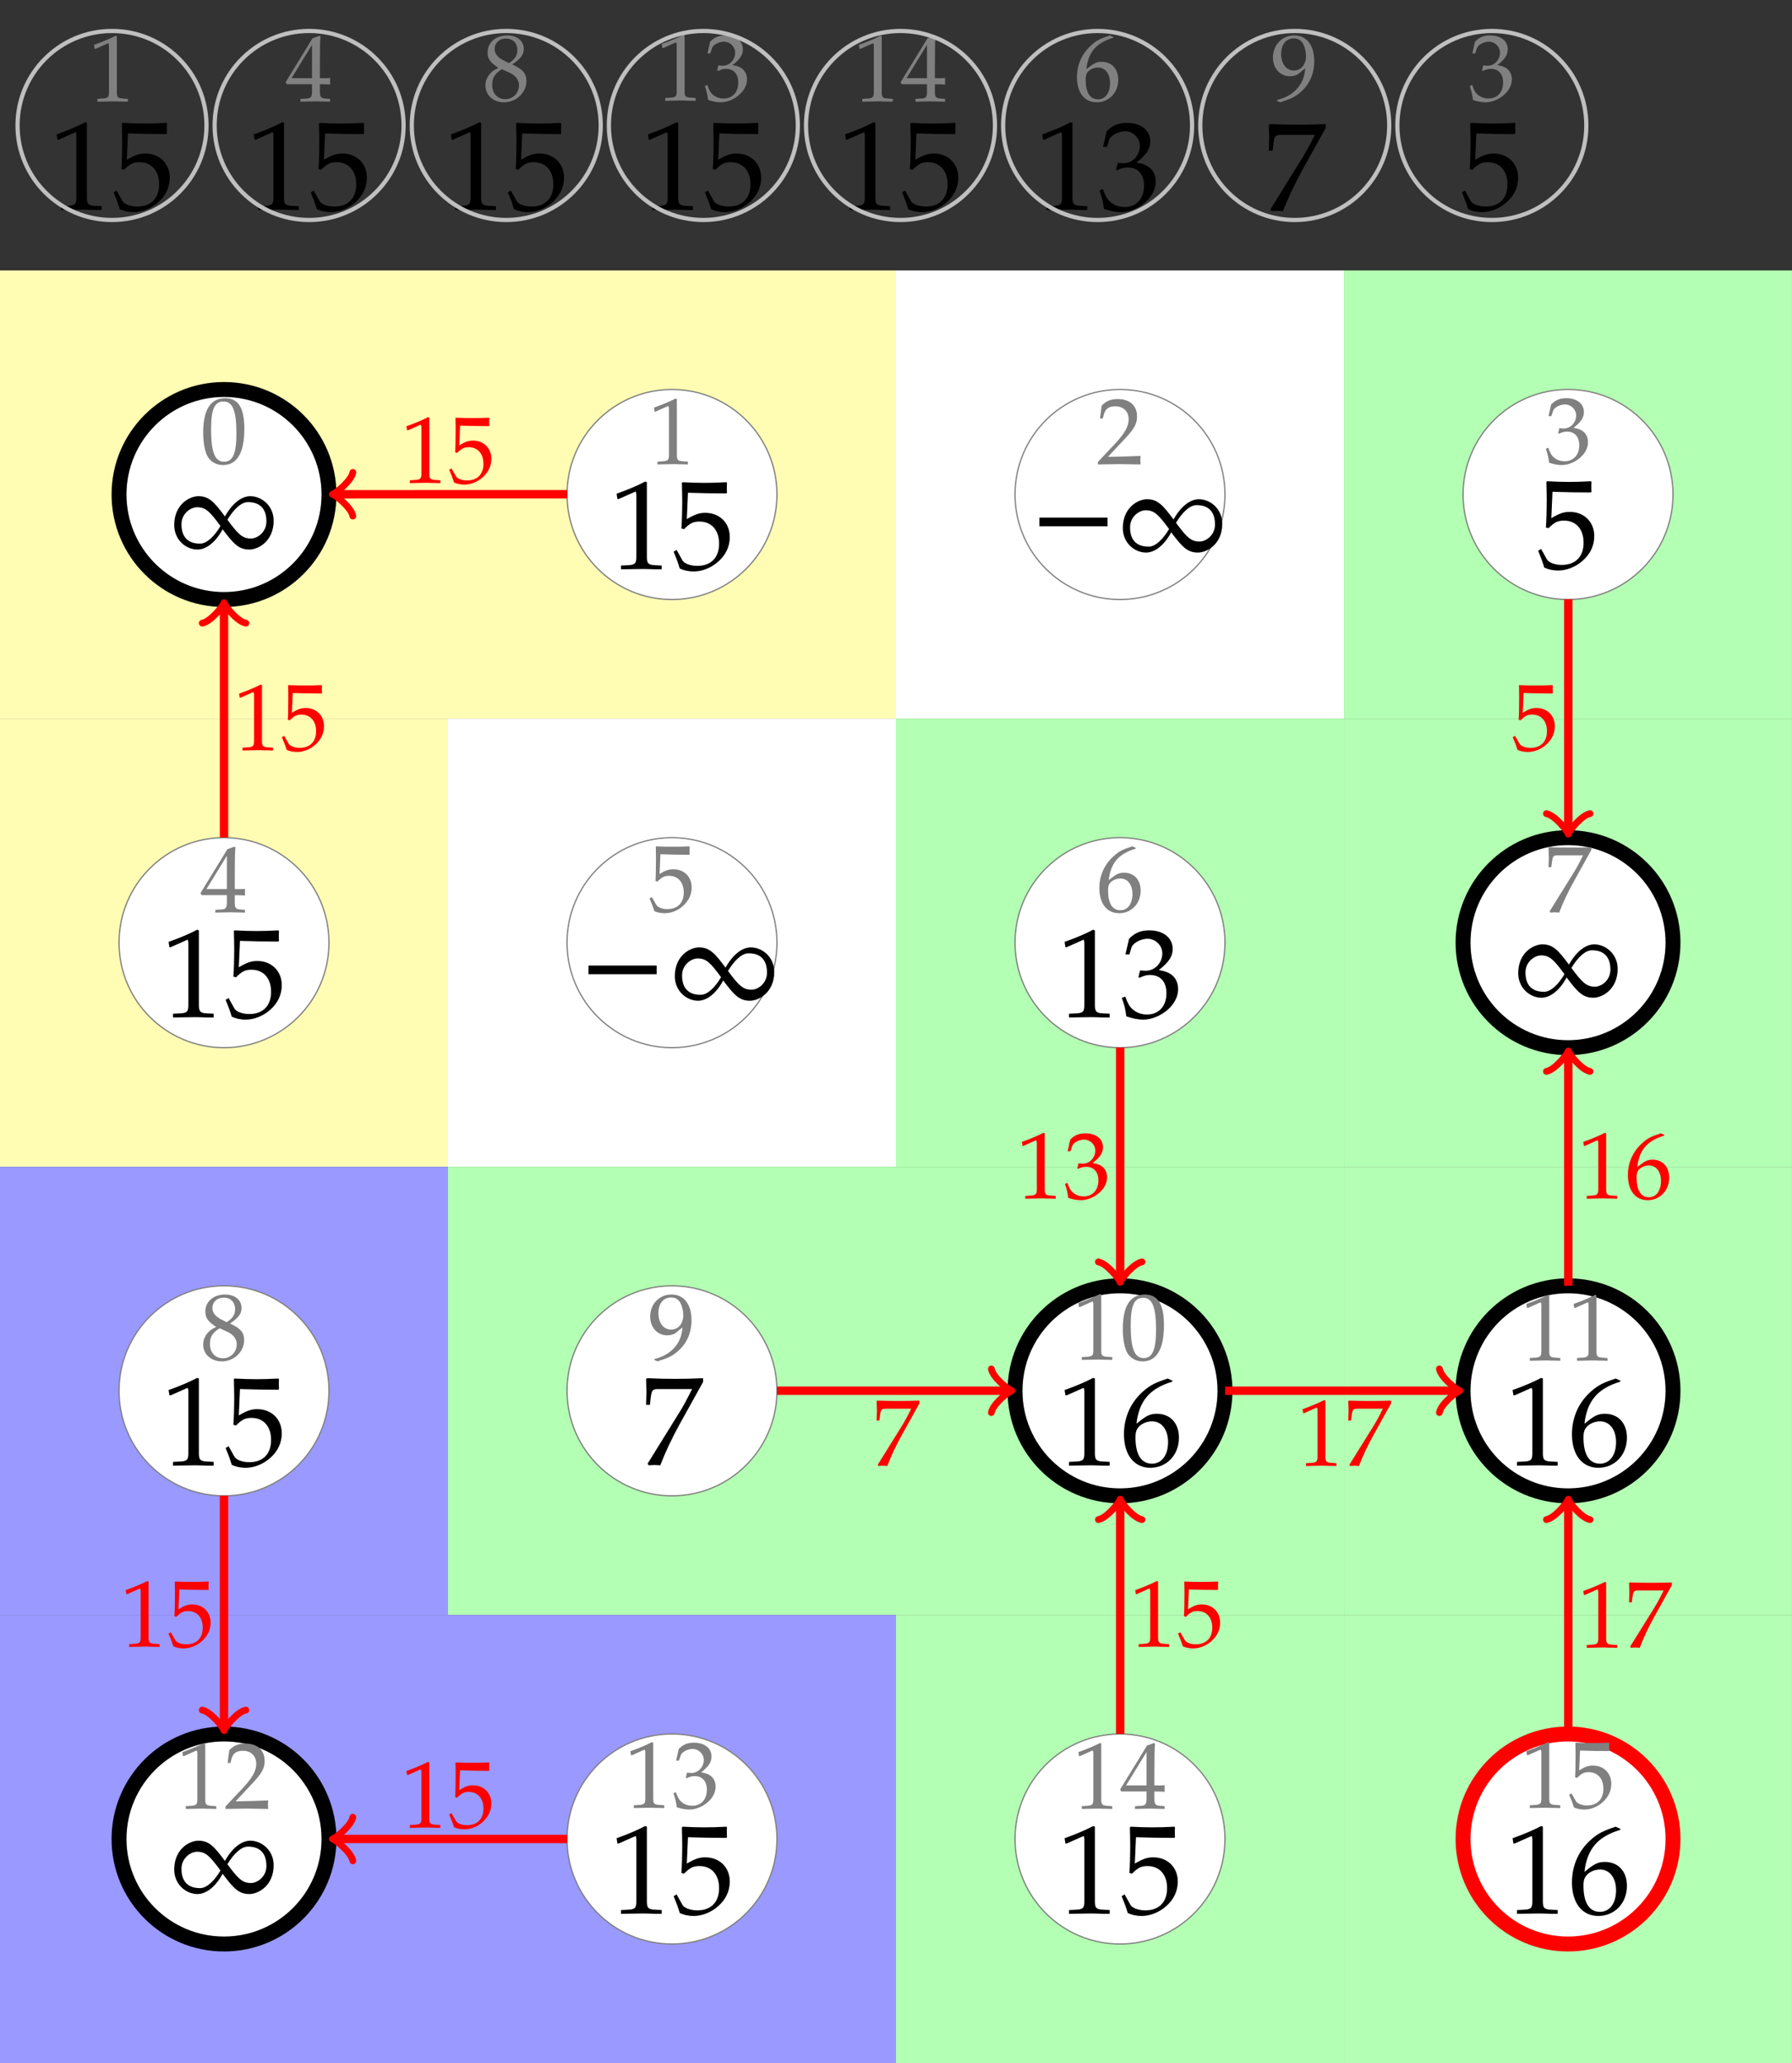 <?xml version="1.0" encoding="UTF-8" standalone="no"?>
<svg
   xmlns:dc="http://purl.org/dc/elements/1.1/"
   xmlns:cc="http://creativecommons.org/ns#"
   xmlns:rdf="http://www.w3.org/1999/02/22-rdf-syntax-ns#"
   xmlns:svg="http://www.w3.org/2000/svg"
   xmlns="http://www.w3.org/2000/svg"
   xmlns:xlink="http://www.w3.org/1999/xlink"
   xmlns:sodipodi="http://sodipodi.sourceforge.net/DTD/sodipodi-0.dtd"
   xmlns:inkscape="http://www.inkscape.org/namespaces/inkscape"
   width="170.079pt"
   height="195.736pt"
   viewBox="0 0 170.079 195.736"
   version="1.1"
   id="svg8419"
   sodipodi:docname="ift_step_7.svg"
   inkscape:version="0.92.1 r">
  <rect x="0" y="0" width="170.079" height="195.736" fill="#333333" stroke="none"/>
  <sodipodi:namedview
     pagecolor="#ffffff"
     bordercolor="#666666"
     borderopacity="1"
     objecttolerance="10"
     gridtolerance="10"
     guidetolerance="10"
     inkscape:pageopacity="0"
     inkscape:pageshadow="2"
     inkscape:window-width="1366"
     inkscape:window-height="768"
     id="namedview8421"
     showgrid="false"
     inkscape:zoom="2.2185496"
     inkscape:cx="113.386"
     inkscape:cy="130.49066"
     inkscape:window-x="0"
     inkscape:window-y="0"
     inkscape:window-maximized="0"
     inkscape:current-layer="svg8419" />
  <defs
     id="defs7954">
    <g
       id="g7919">
      <symbol
         overflow="visible"
         id="glyph0-0">
        <path
           style="stroke:none;"
           d=""
           id="path7859" />
      </symbol>
      <symbol
         overflow="visible"
         id="glyph0-1">
        <path
           style="stroke:none;"
           d="M 2.359 -6.172 C 0.969 -6.172 0.266 -5.078 0.266 -2.906 C 0.266 -1.859 0.453 -0.953 0.766 -0.516 C 1.078 -0.078 1.578 0.172 2.141 0.172 C 3.484 0.172 4.172 -0.984 4.172 -3.281 C 4.172 -5.25 3.594 -6.172 2.359 -6.172 Z M 2.203 -5.859 C 3.062 -5.859 3.422 -4.984 3.422 -2.828 C 3.422 -0.922 3.078 -0.141 2.25 -0.141 C 1.375 -0.141 1.016 -1.047 1.016 -3.234 C 1.016 -5.125 1.344 -5.859 2.203 -5.859 Z M 2.203 -5.859 "
           id="path7862" />
      </symbol>
      <symbol
         overflow="visible"
         id="glyph0-2">
        <path
           style="stroke:none;"
           d="M 2.516 -1.625 L 2.516 -0.953 C 2.516 -0.406 2.406 -0.281 1.969 -0.266 L 1.422 -0.234 L 1.422 0.031 C 2.609 0 2.609 0 2.828 0 C 3.047 0 3.047 0 4.234 0.031 L 4.234 -0.234 L 3.797 -0.266 C 3.359 -0.297 3.266 -0.406 3.266 -0.953 L 3.266 -1.625 C 3.797 -1.625 3.984 -1.609 4.234 -1.594 L 4.234 -2.219 C 3.812 -2.188 3.641 -2.188 3.5 -2.203 L 3.266 -2.203 L 3.266 -3.438 C 3.266 -5.047 3.281 -5.812 3.328 -6.172 L 3.219 -6.219 L 2.562 -5.984 L 0.016 -1.828 L 0.109 -1.625 Z M 2.516 -2.203 L 0.578 -2.203 L 2.516 -5.359 Z M 2.516 -2.203 "
           id="path7865" />
      </symbol>
      <symbol
         overflow="visible"
         id="glyph0-3">
        <path
           style="stroke:none;"
           d="M 1.5 -3.094 C 1.141 -2.922 0.984 -2.828 0.797 -2.641 C 0.453 -2.297 0.266 -1.891 0.266 -1.422 C 0.266 -0.5 1.016 0.172 2.031 0.172 C 3.188 0.172 4.156 -0.734 4.156 -1.844 C 4.156 -2.562 3.828 -2.953 2.812 -3.422 C 3.625 -3.969 3.906 -4.344 3.906 -4.891 C 3.906 -5.656 3.281 -6.172 2.328 -6.172 C 1.25 -6.172 0.469 -5.5 0.469 -4.562 C 0.469 -3.953 0.719 -3.609 1.5 -3.094 Z M 2.547 -2.641 C 3.109 -2.391 3.453 -1.953 3.453 -1.469 C 3.453 -0.719 2.891 -0.125 2.156 -0.125 C 1.406 -0.125 0.906 -0.656 0.906 -1.5 C 0.906 -2.156 1.172 -2.562 1.828 -2.969 Z M 2 -3.797 C 1.438 -4.078 1.141 -4.438 1.141 -4.875 C 1.141 -5.469 1.578 -5.875 2.219 -5.875 C 2.875 -5.875 3.297 -5.438 3.297 -4.797 C 3.297 -4.281 3.078 -3.922 2.5 -3.547 Z M 2 -3.797 "
           id="path7868" />
      </symbol>
      <symbol
         overflow="visible"
         id="glyph0-4">
        <path
           style="stroke:none;"
           d="M 0.594 -4.984 L 0.688 -4.984 L 1.844 -5.5 C 1.859 -5.5 1.859 -5.5 1.875 -5.5 C 1.922 -5.5 1.953 -5.422 1.953 -5.203 L 1.953 -0.859 C 1.953 -0.391 1.844 -0.297 1.359 -0.266 L 0.859 -0.234 L 0.859 0.031 C 2.25 0 2.25 0 2.344 0 C 2.453 0 2.656 0 2.953 0.016 C 3.062 0.016 3.375 0.016 3.75 0.031 L 3.75 -0.234 L 3.281 -0.266 C 2.797 -0.297 2.703 -0.391 2.703 -0.859 L 2.703 -6.172 L 2.578 -6.219 C 1.984 -5.922 1.359 -5.656 0.531 -5.359 Z M 0.594 -4.984 "
           id="path7871" />
      </symbol>
      <symbol
         overflow="visible"
         id="glyph0-5">
        <path
           style="stroke:none;"
           d="M 0.141 -0.203 L 0.141 0.031 C 1.828 0 1.828 0 2.141 0 C 2.469 0 2.469 0 4.203 0.031 C 4.172 -0.156 4.172 -0.25 4.172 -0.375 C 4.172 -0.5 4.172 -0.578 4.203 -0.781 C 3.172 -0.734 2.75 -0.719 1.094 -0.688 L 2.719 -2.422 C 3.594 -3.344 3.859 -3.844 3.859 -4.516 C 3.859 -5.547 3.172 -6.172 2.031 -6.172 C 1.375 -6.172 0.938 -6 0.5 -5.547 L 0.344 -4.328 L 0.609 -4.328 L 0.719 -4.75 C 0.875 -5.266 1.188 -5.484 1.797 -5.484 C 2.562 -5.484 3.062 -5 3.062 -4.25 C 3.062 -3.562 2.688 -2.906 1.672 -1.828 Z M 0.141 -0.203 "
           id="path7874" />
      </symbol>
      <symbol
         overflow="visible"
         id="glyph0-6">
        <path
           style="stroke:none;"
           d="M 1.141 -5.422 C 2.297 -5.391 2.797 -5.375 3.875 -5.375 L 3.922 -5.422 C 3.906 -5.594 3.906 -5.656 3.906 -5.781 C 3.906 -5.906 3.906 -5.969 3.922 -6.141 L 3.875 -6.172 C 3.203 -6.141 2.797 -6.141 2.312 -6.141 C 1.828 -6.141 1.422 -6.141 0.75 -6.172 L 0.703 -6.141 C 0.719 -5.594 0.719 -5.188 0.719 -4.906 C 0.719 -4.141 0.703 -3.281 0.672 -2.891 L 0.859 -2.828 C 1.281 -3.25 1.516 -3.375 1.953 -3.375 C 2.812 -3.375 3.359 -2.766 3.359 -1.797 C 3.359 -0.812 2.781 -0.219 1.797 -0.219 C 1.312 -0.219 0.875 -0.391 0.75 -0.625 L 0.328 -1.359 L 0.109 -1.234 C 0.328 -0.719 0.438 -0.438 0.562 -0.031 C 0.812 0.094 1.172 0.172 1.547 0.172 C 2.156 0.172 2.797 -0.078 3.281 -0.516 C 3.828 -1 4.109 -1.609 4.109 -2.266 C 4.109 -3.281 3.391 -4 2.375 -4 C 1.938 -4 1.609 -3.891 1.062 -3.547 Z M 1.141 -5.422 "
           id="path7877" />
      </symbol>
      <symbol
         overflow="visible"
         id="glyph0-7">
        <path
           style="stroke:none;"
           d="M 0.859 0.172 C 1.859 -0.141 2.281 -0.344 2.766 -0.766 C 3.641 -1.5 4.094 -2.531 4.094 -3.734 C 4.094 -5.25 3.375 -6.172 2.188 -6.172 C 1.047 -6.172 0.172 -5.281 0.172 -4.078 C 0.172 -3.047 0.859 -2.297 1.781 -2.297 C 2.094 -2.297 2.438 -2.391 2.594 -2.531 L 3.234 -3.047 C 3.156 -1.547 2.172 -0.438 0.562 -0.047 L 0.562 0.031 Z M 2.156 -5.891 C 2.562 -5.891 2.859 -5.719 3.047 -5.359 C 3.203 -5.062 3.312 -4.625 3.312 -4.219 C 3.312 -3.406 2.844 -2.844 2.156 -2.844 C 1.438 -2.844 0.953 -3.484 0.953 -4.406 C 0.953 -5.312 1.422 -5.891 2.156 -5.891 Z M 2.156 -5.891 "
           id="path7880" />
      </symbol>
      <symbol
         overflow="visible"
         id="glyph0-8">
        <path
           style="stroke:none;"
           d="M 0.391 -4.469 L 0.656 -4.469 L 0.828 -4.969 C 0.922 -5.281 1.484 -5.578 1.953 -5.578 C 2.531 -5.578 3.016 -5.109 3.016 -4.531 C 3.016 -3.859 2.484 -3.297 1.844 -3.297 C 1.781 -3.297 1.672 -3.312 1.562 -3.312 L 1.422 -3.328 L 1.312 -2.859 L 1.375 -2.797 C 1.719 -2.953 1.891 -3 2.141 -3 C 2.875 -3 3.312 -2.516 3.312 -1.703 C 3.312 -0.797 2.766 -0.188 1.922 -0.188 C 1.516 -0.188 1.141 -0.328 0.875 -0.578 C 0.656 -0.766 0.547 -0.984 0.375 -1.469 L 0.141 -1.375 C 0.328 -0.828 0.391 -0.5 0.453 -0.047 C 0.922 0.109 1.312 0.172 1.656 0.172 C 2.375 0.172 3.188 -0.219 3.688 -0.828 C 3.984 -1.188 4.141 -1.594 4.141 -2.016 C 4.141 -2.438 3.969 -2.812 3.641 -3.047 C 3.422 -3.203 3.203 -3.281 2.766 -3.359 C 3.484 -3.906 3.75 -4.328 3.75 -4.859 C 3.75 -5.656 3.078 -6.172 2.094 -6.172 C 1.484 -6.172 1.078 -6.016 0.641 -5.578 Z M 0.391 -4.469 "
           id="path7883" />
      </symbol>
      <symbol
         overflow="visible"
         id="glyph0-9">
        <path
           style="stroke:none;"
           d="M 3.734 -6.031 L 3.406 -6.172 C 2.531 -5.891 2.172 -5.719 1.719 -5.312 C 0.797 -4.531 0.281 -3.438 0.281 -2.219 C 0.281 -0.734 1 0.172 2.156 0.172 C 3.328 0.172 4.203 -0.75 4.203 -1.969 C 4.203 -3 3.578 -3.672 2.625 -3.672 C 2.172 -3.672 1.906 -3.547 1.375 -3.125 C 1.281 -3.047 1.281 -3.047 1.172 -2.969 C 1.359 -4.594 2.109 -5.469 3.734 -5.953 Z M 2.281 -3.125 C 2.969 -3.125 3.422 -2.531 3.422 -1.656 C 3.422 -0.719 2.969 -0.109 2.281 -0.109 C 1.516 -0.109 1.109 -0.766 1.109 -1.969 C 1.109 -2.281 1.141 -2.453 1.234 -2.609 C 1.438 -2.922 1.859 -3.125 2.281 -3.125 Z M 2.281 -3.125 "
           id="path7886" />
      </symbol>
      <symbol
         overflow="visible"
         id="glyph0-10">
        <path
           style="stroke:none;"
           d="M 0.5 -0.094 L 0.578 0.031 C 0.938 0 0.938 0 1 0 C 1.062 0 1.062 0 1.406 0.031 C 1.781 -0.953 2.219 -1.891 2.812 -2.953 L 4.453 -5.906 L 4.453 -6.172 C 3.484 -6.141 3.172 -6.141 2.453 -6.141 C 1.797 -6.141 1.359 -6.141 0.484 -6.172 L 0.391 -6.141 C 0.422 -5.281 0.422 -5.281 0.422 -5.188 C 0.422 -5.094 0.422 -5.094 0.391 -4.281 L 0.656 -4.281 L 0.719 -4.781 C 0.797 -5.344 0.859 -5.406 1.281 -5.406 L 3.672 -5.406 C 3.312 -4.672 3.031 -4.156 2.688 -3.609 Z M 0.5 -0.094 "
           id="path7889" />
      </symbol>
      <symbol
         overflow="visible"
         id="glyph1-0">
        <path
           style="stroke:none;"
           d=""
           id="path7892" />
      </symbol>
      <symbol
         overflow="visible"
         id="glyph1-1">
        <path
           style="stroke:none;"
           d="M 5.188 -3.734 C 4.172 -5.109 3.672 -5.656 2.672 -5.656 C 1.812 -5.656 0.375 -4.859 0.375 -2.922 C 0.375 -1.484 1.516 -0.594 2.578 -0.594 C 3.344 -0.594 4.25 -1.188 4.969 -2.516 C 6 -1.141 6.5 -0.594 7.5 -0.594 C 8.359 -0.594 9.812 -1.391 9.812 -3.328 C 9.812 -4.766 8.656 -5.656 7.594 -5.656 C 6.812 -5.656 5.922 -5.047 5.188 -3.734 Z M 4.766 -2.828 C 4.203 -1.875 3.484 -1.156 2.828 -1.156 C 2.391 -1.156 1.062 -1.219 1.062 -2.984 C 1.062 -4.016 1.938 -4.609 2.547 -4.609 C 3.359 -4.609 3.75 -4.203 4.766 -2.828 Z M 5.422 -3.422 C 6 -4.375 6.703 -5.094 7.375 -5.094 C 7.812 -5.094 9.125 -5.031 9.125 -3.266 C 9.125 -2.234 8.266 -1.641 7.656 -1.641 C 6.844 -1.641 6.438 -2.047 5.422 -3.422 Z M 5.422 -3.422 "
           id="path7895" />
      </symbol>
      <symbol
         overflow="visible"
         id="glyph2-0">
        <path
           style="stroke:none;"
           d=""
           id="path7898" />
      </symbol>
      <symbol
         overflow="visible"
         id="glyph2-1">
        <path
           style="stroke:none;"
           d="M 0.797 -6.641 L 0.922 -6.641 L 2.469 -7.328 C 2.469 -7.344 2.484 -7.344 2.5 -7.344 C 2.562 -7.344 2.594 -7.234 2.594 -6.938 L 2.594 -1.141 C 2.594 -0.531 2.469 -0.391 1.812 -0.359 L 1.141 -0.328 L 1.141 0.031 C 2.984 0 2.984 0 3.125 0 C 3.281 0 3.531 0 3.938 0.016 C 4.094 0.031 4.5 0.031 5 0.031 L 5 -0.328 L 4.375 -0.359 C 3.719 -0.391 3.594 -0.531 3.594 -1.141 L 3.594 -8.234 L 3.438 -8.297 C 2.656 -7.891 1.812 -7.531 0.719 -7.141 Z M 0.797 -6.641 "
           id="path7901" />
      </symbol>
      <symbol
         overflow="visible"
         id="glyph2-2">
        <path
           style="stroke:none;"
           d="M 1.516 -7.234 C 3.062 -7.188 3.734 -7.172 5.156 -7.172 L 5.219 -7.234 C 5.203 -7.453 5.203 -7.547 5.203 -7.703 C 5.203 -7.859 5.203 -7.953 5.219 -8.172 L 5.156 -8.234 C 4.266 -8.188 3.734 -8.172 3.078 -8.172 C 2.422 -8.172 1.906 -8.188 1 -8.234 L 0.938 -8.172 C 0.953 -7.453 0.969 -6.922 0.969 -6.531 C 0.969 -5.516 0.938 -4.375 0.891 -3.844 L 1.141 -3.781 C 1.703 -4.344 2.016 -4.5 2.609 -4.5 C 3.75 -4.5 4.469 -3.688 4.469 -2.406 C 4.469 -1.078 3.703 -0.297 2.406 -0.297 C 1.75 -0.297 1.156 -0.516 0.984 -0.828 L 0.438 -1.812 L 0.156 -1.641 C 0.438 -0.953 0.578 -0.578 0.734 -0.047 C 1.078 0.125 1.547 0.234 2.062 0.234 C 2.875 0.234 3.719 -0.109 4.375 -0.688 C 5.109 -1.328 5.484 -2.141 5.484 -3.031 C 5.484 -4.375 4.516 -5.328 3.156 -5.328 C 2.578 -5.328 2.156 -5.172 1.406 -4.734 Z M 1.516 -7.234 "
           id="path7904" />
      </symbol>
      <symbol
         overflow="visible"
         id="glyph2-3">
        <path
           style="stroke:none;"
           d="M 0.672 -0.125 L 0.781 0.031 C 1.25 0 1.25 0 1.328 0 C 1.406 0 1.406 0 1.875 0.031 C 2.375 -1.266 2.969 -2.516 3.75 -3.938 L 5.938 -7.875 L 5.938 -8.234 C 4.656 -8.188 4.234 -8.172 3.266 -8.172 C 2.391 -8.172 1.812 -8.188 0.641 -8.234 L 0.531 -8.172 C 0.562 -7.047 0.562 -7.047 0.562 -6.922 C 0.562 -6.797 0.562 -6.797 0.531 -5.703 L 0.891 -5.703 L 0.969 -6.375 C 1.062 -7.109 1.141 -7.203 1.703 -7.203 L 4.891 -7.203 C 4.406 -6.234 4.047 -5.531 3.578 -4.812 Z M 0.672 -0.125 "
           id="path7907" />
      </symbol>
      <symbol
         overflow="visible"
         id="glyph2-4">
        <path
           style="stroke:none;"
           d="M 0.516 -5.953 L 0.891 -5.953 L 1.094 -6.625 C 1.234 -7.031 1.984 -7.438 2.609 -7.438 C 3.375 -7.438 4.016 -6.797 4.016 -6.047 C 4.016 -5.156 3.312 -4.406 2.469 -4.406 C 2.359 -4.406 2.234 -4.406 2.078 -4.422 L 1.906 -4.438 L 1.75 -3.797 L 1.844 -3.734 C 2.297 -3.938 2.516 -4 2.844 -4 C 3.844 -4 4.406 -3.359 4.406 -2.266 C 4.406 -1.047 3.688 -0.25 2.562 -0.25 C 2.016 -0.25 1.531 -0.438 1.172 -0.766 C 0.891 -1.031 0.734 -1.297 0.5 -1.953 L 0.172 -1.828 C 0.438 -1.094 0.531 -0.672 0.594 -0.078 C 1.234 0.141 1.75 0.234 2.203 0.234 C 3.156 0.234 4.25 -0.297 4.906 -1.094 C 5.312 -1.594 5.516 -2.109 5.516 -2.672 C 5.516 -3.25 5.281 -3.75 4.859 -4.047 C 4.547 -4.266 4.281 -4.359 3.688 -4.469 C 4.641 -5.219 5 -5.766 5 -6.469 C 5 -7.531 4.109 -8.234 2.781 -8.234 C 1.969 -8.234 1.438 -8.016 0.859 -7.438 Z M 0.516 -5.953 "
           id="path7910" />
      </symbol>
      <symbol
         overflow="visible"
         id="glyph2-5">
        <path
           style="stroke:none;"
           d="M 4.969 -8.031 L 4.531 -8.234 C 3.375 -7.859 2.891 -7.609 2.281 -7.094 C 1.047 -6.047 0.375 -4.594 0.375 -2.953 C 0.375 -0.984 1.344 0.234 2.875 0.234 C 4.438 0.234 5.594 -0.984 5.594 -2.625 C 5.594 -4 4.766 -4.891 3.5 -4.891 C 2.906 -4.891 2.547 -4.734 1.844 -4.172 C 1.703 -4.062 1.703 -4.047 1.562 -3.953 C 1.812 -6.125 2.828 -7.297 4.969 -7.938 Z M 3.047 -4.172 C 3.953 -4.172 4.562 -3.375 4.562 -2.203 C 4.562 -0.953 3.953 -0.156 3.031 -0.156 C 2.016 -0.156 1.469 -1.031 1.469 -2.625 C 1.469 -3.047 1.516 -3.281 1.656 -3.484 C 1.906 -3.891 2.469 -4.172 3.047 -4.172 Z M 3.047 -4.172 "
           id="path7913" />
      </symbol>
      <symbol
         overflow="visible"
         id="glyph3-0">
        <path
           style="stroke:none;"
           d=""
           id="path7916" />
      </symbol>
    </g>
    <clipPath
       id="clip1">
      <path
         d="M 0 153 L 43 153 L 43 195.734 L 0 195.734 Z M 0 153 "
         id="path7921" />
    </clipPath>
    <clipPath
       id="clip2">
      <path
         d="M 42 153 L 86 153 L 86 195.734 L 42 195.734 Z M 42 153 "
         id="path7924" />
    </clipPath>
    <clipPath
       id="clip3">
      <path
         d="M 85 153 L 128 153 L 128 195.734 L 85 195.734 Z M 85 153 "
         id="path7927" />
    </clipPath>
    <clipPath
       id="clip4">
      <path
         d="M 127 25 L 170.078 25 L 170.078 69 L 127 69 Z M 127 25 "
         id="path7930" />
    </clipPath>
    <clipPath
       id="clip5">
      <path
         d="M 127 68 L 170.078 68 L 170.078 111 L 127 111 Z M 127 68 "
         id="path7933" />
    </clipPath>
    <clipPath
       id="clip6">
      <path
         d="M 127 110 L 170.078 110 L 170.078 154 L 127 154 Z M 127 110 "
         id="path7936" />
    </clipPath>
    <clipPath
       id="clip7">
      <path
         d="M 127 153 L 170.078 153 L 170.078 195.734 L 127 195.734 Z M 127 153 "
         id="path7939" />
    </clipPath>
    <clipPath
       id="clip8">
      <path
         d="M 0 144 L 52 144 L 52 195.734 L 0 195.734 Z M 0 144 "
         id="path7942" />
    </clipPath>
    <clipPath
       id="clip9">
      <path
         d="M 118 59 L 170.078 59 L 170.078 120 L 118 120 Z M 118 59 "
         id="path7945" />
    </clipPath>
    <clipPath
       id="clip10">
      <path
         d="M 118 101 L 170.078 101 L 170.078 162 L 118 162 Z M 118 101 "
         id="path7948" />
    </clipPath>
    <clipPath
       id="clip11">
      <path
         d="M 118 144 L 170.078 144 L 170.078 195.734 L 118 195.734 Z M 118 144 "
         id="path7951" />
    </clipPath>
  </defs>
  <g
     id="surface1">
    <path
       style=" stroke:none;fill-rule:nonzero;fill:rgb(100%,98.47%,70.001%);fill-opacity:1;"
       d="M 0 68.176 L 42.52 68.176 L 42.52 25.656 L 0 25.656 Z M 0 68.176 "
       id="path7956" />
    <path
       style=" stroke:none;fill-rule:nonzero;fill:rgb(100%,98.47%,70.001%);fill-opacity:1;"
       d="M 0 110.695 L 42.52 110.695 L 42.52 68.176 L 0 68.176 Z M 0 110.695 "
       id="path7958" />
    <path
       style=" stroke:none;fill-rule:nonzero;fill:rgb(59.999%,59.999%,100%);fill-opacity:1;"
       d="M 0 153.215 L 42.52 153.215 L 42.52 110.695 L 0 110.695 Z M 0 153.215 "
       id="path7960" />
    <g
       clip-path="url(#clip1)"
       clip-rule="nonzero"
       id="g7964">
      <path
         style=" stroke:none;fill-rule:nonzero;fill:rgb(59.999%,59.999%,100%);fill-opacity:1;"
         d="M 0 195.734 L 42.52 195.734 L 42.52 153.215 L 0 153.215 Z M 0 195.734 "
         id="path7962" />
    </g>
    <path
       style=" stroke:none;fill-rule:nonzero;fill:rgb(100%,98.47%,70.001%);fill-opacity:1;"
       d="M 42.52 68.176 L 85.039 68.176 L 85.039 25.656 L 42.52 25.656 Z M 42.52 68.176 "
       id="path7966" />
    <path
       style=" stroke:none;fill-rule:nonzero;fill:rgb(100%,100%,100%);fill-opacity:1;"
       d="M 42.52 110.695 L 85.039 110.695 L 85.039 68.176 L 42.52 68.176 Z M 42.52 110.695 "
       id="path7968" />
    <path
       style=" stroke:none;fill-rule:nonzero;fill:rgb(70%,100%,70%);fill-opacity:1;"
       d="M 42.52 153.215 L 85.039 153.215 L 85.039 110.695 L 42.52 110.695 Z M 42.52 153.215 "
       id="path7970" />
    <g
       clip-path="url(#clip2)"
       clip-rule="nonzero"
       id="g7974">
      <path
         style=" stroke:none;fill-rule:nonzero;fill:rgb(59.999%,59.999%,100%);fill-opacity:1;"
         d="M 42.52 195.734 L 85.039 195.734 L 85.039 153.215 L 42.52 153.215 Z M 42.52 195.734 "
         id="path7972" />
    </g>
    <path
       style=" stroke:none;fill-rule:nonzero;fill:rgb(100%,100%,100%);fill-opacity:1;"
       d="M 85.039 68.176 L 127.562 68.176 L 127.562 25.656 L 85.039 25.656 Z M 85.039 68.176 "
       id="path7976" />
    <path
       style=" stroke:none;fill-rule:nonzero;fill:rgb(70%,100%,70%);fill-opacity:1;"
       d="M 85.039 110.695 L 127.562 110.695 L 127.562 68.176 L 85.039 68.176 Z M 85.039 110.695 "
       id="path7978" />
    <path
       style=" stroke:none;fill-rule:nonzero;fill:rgb(70%,100%,70%);fill-opacity:1;"
       d="M 85.039 153.215 L 127.562 153.215 L 127.562 110.695 L 85.039 110.695 Z M 85.039 153.215 "
       id="path7980" />
    <g
       clip-path="url(#clip3)"
       clip-rule="nonzero"
       id="g7984">
      <path
         style=" stroke:none;fill-rule:nonzero;fill:rgb(70%,100%,70%);fill-opacity:1;"
         d="M 85.039 195.734 L 127.562 195.734 L 127.562 153.215 L 85.039 153.215 Z M 85.039 195.734 "
         id="path7982" />
    </g>
    <g
       clip-path="url(#clip4)"
       clip-rule="nonzero"
       id="g7988">
      <path
         style=" stroke:none;fill-rule:nonzero;fill:rgb(70%,100%,70%);fill-opacity:1;"
         d="M 127.562 68.176 L 170.082 68.176 L 170.082 25.656 L 127.562 25.656 Z M 127.562 68.176 "
         id="path7986" />
    </g>
    <g
       clip-path="url(#clip5)"
       clip-rule="nonzero"
       id="g7992">
      <path
         style=" stroke:none;fill-rule:nonzero;fill:rgb(70%,100%,70%);fill-opacity:1;"
         d="M 127.562 110.695 L 170.082 110.695 L 170.082 68.176 L 127.562 68.176 Z M 127.562 110.695 "
         id="path7990" />
    </g>
    <g
       clip-path="url(#clip6)"
       clip-rule="nonzero"
       id="g7996">
      <path
         style=" stroke:none;fill-rule:nonzero;fill:rgb(70%,100%,70%);fill-opacity:1;"
         d="M 127.562 153.215 L 170.082 153.215 L 170.082 110.695 L 127.562 110.695 Z M 127.562 153.215 "
         id="path7994" />
    </g>
    <g
       clip-path="url(#clip7)"
       clip-rule="nonzero"
       id="g8000">
      <path
         style=" stroke:none;fill-rule:nonzero;fill:rgb(70%,100%,70%);fill-opacity:1;"
         d="M 127.562 195.734 L 170.082 195.734 L 170.082 153.215 L 127.562 153.215 Z M 127.562 195.734 "
         id="path7998" />
    </g>
    <path
       style="fill-rule:nonzero;fill:rgb(100%,100%,100%);fill-opacity:1;stroke-width:1.417;stroke-linecap:butt;stroke-linejoin:miter;stroke:rgb(0%,0%,0%);stroke-opacity:1;stroke-miterlimit:10;"
       d="M 31.223 148.822 C 31.223 154.322 26.762 158.783 21.262 158.783 C 15.758 158.783 11.297 154.322 11.297 148.822 C 11.297 143.318 15.758 138.857 21.262 138.857 C 26.762 138.857 31.223 143.318 31.223 148.822 Z M 31.223 148.822 "
       transform="matrix(1,0,0,-1,0,195.736)"
       id="path8002" />
    <g
       style="fill:rgb(50%,50%,50%);fill-opacity:1;"
       id="g8006">
      <use
         xlink:href="#glyph0-1"
         x="19.018"
         y="43.95"
         id="use8004" />
    </g>
    <g
       style="fill:rgb(0%,0%,0%);fill-opacity:1;"
       id="g8010">
      <use
         xlink:href="#glyph1-1"
         x="16.161"
         y="52.733"
         id="use8008" />
    </g>
    <path
       style="fill-rule:nonzero;fill:rgb(100%,100%,100%);fill-opacity:1;stroke-width:0.12;stroke-linecap:butt;stroke-linejoin:miter;stroke:rgb(50%,50%,50%);stroke-opacity:1;stroke-miterlimit:10;"
       d="M 31.223 106.302 C 31.223 111.802 26.762 116.263 21.262 116.263 C 15.758 116.263 11.297 111.802 11.297 106.302 C 11.297 100.799 15.758 96.338 21.262 96.338 C 26.762 96.338 31.223 100.799 31.223 106.302 Z M 31.223 106.302 "
       transform="matrix(1,0,0,-1,0,195.736)"
       id="path8012" />
    <g
       style="fill:rgb(50%,50%,50%);fill-opacity:1;"
       id="g8016">
      <use
         xlink:href="#glyph0-2"
         x="19.018"
         y="86.553"
         id="use8014" />
    </g>
    <g
       style="fill:rgb(0%,0%,0%);fill-opacity:1;"
       id="g8022">
      <use
         xlink:href="#glyph2-1"
         x="15.282"
         y="96.502"
         id="use8018" />
      <use
         xlink:href="#glyph2-2"
         x="21.26"
         y="96.502"
         id="use8020" />
    </g>
    <path
       style="fill-rule:nonzero;fill:rgb(100%,100%,100%);fill-opacity:1;stroke-width:0.12;stroke-linecap:butt;stroke-linejoin:miter;stroke:rgb(50%,50%,50%);stroke-opacity:1;stroke-miterlimit:10;"
       d="M 31.223 63.779 C 31.223 69.283 26.762 73.744 21.262 73.744 C 15.758 73.744 11.297 69.283 11.297 63.779 C 11.297 58.279 15.758 53.818 21.262 53.818 C 26.762 53.818 31.223 58.279 31.223 63.779 Z M 31.223 63.779 "
       transform="matrix(1,0,0,-1,0,195.736)"
       id="path8024" />
    <g
       style="fill:rgb(50%,50%,50%);fill-opacity:1;"
       id="g8028">
      <use
         xlink:href="#glyph0-3"
         x="19.018"
         y="128.989"
         id="use8026" />
    </g>
    <g
       style="fill:rgb(0%,0%,0%);fill-opacity:1;"
       id="g8034">
      <use
         xlink:href="#glyph2-1"
         x="15.282"
         y="139.022"
         id="use8030" />
      <use
         xlink:href="#glyph2-2"
         x="21.26"
         y="139.022"
         id="use8032" />
    </g>
    <path
       style=" stroke:none;fill-rule:nonzero;fill:rgb(100%,100%,100%);fill-opacity:1;"
       d="M 31.223 174.477 C 31.223 168.973 26.762 164.512 21.262 164.512 C 15.758 164.512 11.297 168.973 11.297 174.477 C 11.297 179.977 15.758 184.438 21.262 184.438 C 26.762 184.438 31.223 179.977 31.223 174.477 Z M 31.223 174.477 "
       id="path8036" />
    <g
       clip-path="url(#clip8)"
       clip-rule="nonzero"
       id="g8040">
      <path
         style="fill:none;stroke-width:1.417;stroke-linecap:butt;stroke-linejoin:miter;stroke:rgb(0%,0%,0%);stroke-opacity:1;stroke-miterlimit:10;"
         d="M 31.223 21.259 C 31.223 26.763 26.762 31.224 21.262 31.224 C 15.758 31.224 11.297 26.763 11.297 21.259 C 11.297 15.759 15.758 11.299 21.262 11.299 C 26.762 11.299 31.223 15.759 31.223 21.259 Z M 31.223 21.259 "
         transform="matrix(1,0,0,-1,0,195.736)"
         id="path8038" />
    </g>
    <g
       style="fill:rgb(50%,50%,50%);fill-opacity:1;"
       id="g8046">
      <use
         xlink:href="#glyph0-4"
         x="16.777"
         y="171.592"
         id="use8042" />
      <use
         xlink:href="#glyph0-5"
         x="21.26"
         y="171.592"
         id="use8044" />
    </g>
    <g
       style="fill:rgb(0%,0%,0%);fill-opacity:1;"
       id="g8050">
      <use
         xlink:href="#glyph1-1"
         x="16.161"
         y="180.292"
         id="use8048" />
    </g>
    <path
       style="fill-rule:nonzero;fill:rgb(100%,100%,100%);fill-opacity:1;stroke-width:0.12;stroke-linecap:butt;stroke-linejoin:miter;stroke:rgb(50%,50%,50%);stroke-opacity:1;stroke-miterlimit:10;"
       d="M 73.742 148.822 C 73.742 154.322 69.281 158.783 63.781 158.783 C 58.277 158.783 53.816 154.322 53.816 148.822 C 53.816 143.318 58.277 138.857 63.781 138.857 C 69.281 138.857 73.742 143.318 73.742 148.822 Z M 73.742 148.822 "
       transform="matrix(1,0,0,-1,0,195.736)"
       id="path8052" />
    <g
       style="fill:rgb(50%,50%,50%);fill-opacity:1;"
       id="g8056">
      <use
         xlink:href="#glyph0-4"
         x="61.538"
         y="44.033"
         id="use8054" />
    </g>
    <g
       style="fill:rgb(0%,0%,0%);fill-opacity:1;"
       id="g8062">
      <use
         xlink:href="#glyph2-1"
         x="57.802"
         y="53.983"
         id="use8058" />
      <use
         xlink:href="#glyph2-2"
         x="63.78"
         y="53.983"
         id="use8060" />
    </g>
    <path
       style="fill-rule:nonzero;fill:rgb(100%,100%,100%);fill-opacity:1;stroke-width:0.12;stroke-linecap:butt;stroke-linejoin:miter;stroke:rgb(50%,50%,50%);stroke-opacity:1;stroke-miterlimit:10;"
       d="M 73.742 106.302 C 73.742 111.802 69.281 116.263 63.781 116.263 C 58.277 116.263 53.816 111.802 53.816 106.302 C 53.816 100.799 58.277 96.338 63.781 96.338 C 69.281 96.338 73.742 100.799 73.742 106.302 Z M 73.742 106.302 "
       transform="matrix(1,0,0,-1,0,195.736)"
       id="path8064" />
    <g
       style="fill:rgb(50%,50%,50%);fill-opacity:1;"
       id="g8068">
      <use
         xlink:href="#glyph0-6"
         x="61.538"
         y="86.47"
         id="use8066" />
    </g>
    <g
       style="fill:rgb(0%,0%,0%);fill-opacity:1;"
       id="g8072">
      <use
         xlink:href="#glyph3-0"
         x="53.689"
         y="95.54"
         id="use8070" />
    </g>
    <g
       style="fill:rgb(0%,0%,0%);fill-opacity:1;"
       id="g8076">
      <use
         xlink:href="#glyph1-1"
         x="63.672"
         y="95.54"
         id="use8074" />
    </g>
    <path
       style="fill-rule:nonzero;fill:rgb(100%,100%,100%);fill-opacity:1;stroke-width:0.12;stroke-linecap:butt;stroke-linejoin:miter;stroke:rgb(50%,50%,50%);stroke-opacity:1;stroke-miterlimit:10;"
       d="M 73.742 63.779 C 73.742 69.283 69.281 73.744 63.781 73.744 C 58.277 73.744 53.816 69.283 53.816 63.779 C 53.816 58.279 58.277 53.818 63.781 53.818 C 69.281 53.818 73.742 58.279 73.742 63.779 Z M 73.742 63.779 "
       transform="matrix(1,0,0,-1,0,195.736)"
       id="path8078" />
    <g
       style="fill:rgb(50%,50%,50%);fill-opacity:1;"
       id="g8082">
      <use
         xlink:href="#glyph0-7"
         x="61.538"
         y="128.989"
         id="use8080" />
    </g>
    <g
       style="fill:rgb(0%,0%,0%);fill-opacity:1;"
       id="g8086">
      <use
         xlink:href="#glyph2-3"
         x="60.791"
         y="138.992"
         id="use8084" />
    </g>
    <path
       style="fill-rule:nonzero;fill:rgb(100%,100%,100%);fill-opacity:1;stroke-width:0.12;stroke-linecap:butt;stroke-linejoin:miter;stroke:rgb(50%,50%,50%);stroke-opacity:1;stroke-miterlimit:10;"
       d="M 73.742 21.259 C 73.742 26.763 69.281 31.224 63.781 31.224 C 58.277 31.224 53.816 26.763 53.816 21.259 C 53.816 15.759 58.277 11.299 63.781 11.299 C 69.281 11.299 73.742 15.759 73.742 21.259 Z M 73.742 21.259 "
       transform="matrix(1,0,0,-1,0,195.736)"
       id="path8088" />
    <g
       style="fill:rgb(50%,50%,50%);fill-opacity:1;"
       id="g8094">
      <use
         xlink:href="#glyph0-4"
         x="59.296"
         y="171.509"
         id="use8090" />
      <use
         xlink:href="#glyph0-8"
         x="63.779"
         y="171.509"
         id="use8092" />
    </g>
    <g
       style="fill:rgb(0%,0%,0%);fill-opacity:1;"
       id="g8100">
      <use
         xlink:href="#glyph2-1"
         x="57.802"
         y="181.542"
         id="use8096" />
      <use
         xlink:href="#glyph2-2"
         x="63.78"
         y="181.542"
         id="use8098" />
    </g>
    <path
       style="fill-rule:nonzero;fill:rgb(100%,100%,100%);fill-opacity:1;stroke-width:0.12;stroke-linecap:butt;stroke-linejoin:miter;stroke:rgb(50%,50%,50%);stroke-opacity:1;stroke-miterlimit:10;"
       d="M 116.262 148.822 C 116.262 154.322 111.805 158.783 106.301 158.783 C 100.797 158.783 96.336 154.322 96.336 148.822 C 96.336 143.318 100.797 138.857 106.301 138.857 C 111.805 138.857 116.262 143.318 116.262 148.822 Z M 116.262 148.822 "
       transform="matrix(1,0,0,-1,0,195.736)"
       id="path8102" />
    <g
       style="fill:rgb(50%,50%,50%);fill-opacity:1;"
       id="g8106">
      <use
         xlink:href="#glyph0-5"
         x="104.058"
         y="44.033"
         id="use8104" />
    </g>
    <g
       style="fill:rgb(0%,0%,0%);fill-opacity:1;"
       id="g8110">
      <use
         xlink:href="#glyph3-0"
         x="96.209"
         y="53.02"
         id="use8108" />
    </g>
    <g
       style="fill:rgb(0%,0%,0%);fill-opacity:1;"
       id="g8114">
      <use
         xlink:href="#glyph1-1"
         x="106.192"
         y="53.02"
         id="use8112" />
    </g>
    <path
       style="fill-rule:nonzero;fill:rgb(100%,100%,100%);fill-opacity:1;stroke-width:0.12;stroke-linecap:butt;stroke-linejoin:miter;stroke:rgb(50%,50%,50%);stroke-opacity:1;stroke-miterlimit:10;"
       d="M 116.262 106.302 C 116.262 111.802 111.805 116.263 106.301 116.263 C 100.797 116.263 96.336 111.802 96.336 106.302 C 96.336 100.799 100.797 96.338 106.301 96.338 C 111.805 96.338 116.262 100.799 116.262 106.302 Z M 116.262 106.302 "
       transform="matrix(1,0,0,-1,0,195.736)"
       id="path8116" />
    <g
       style="fill:rgb(50%,50%,50%);fill-opacity:1;"
       id="g8120">
      <use
         xlink:href="#glyph0-9"
         x="104.058"
         y="86.47"
         id="use8118" />
    </g>
    <g
       style="fill:rgb(0%,0%,0%);fill-opacity:1;"
       id="g8126">
      <use
         xlink:href="#glyph2-1"
         x="100.322"
         y="96.502"
         id="use8122" />
      <use
         xlink:href="#glyph2-4"
         x="106.3"
         y="96.502"
         id="use8124" />
    </g>
    <path
       style="fill-rule:nonzero;fill:rgb(100%,100%,100%);fill-opacity:1;stroke-width:1.417;stroke-linecap:butt;stroke-linejoin:miter;stroke:rgb(0%,0%,0%);stroke-opacity:1;stroke-miterlimit:10;"
       d="M 116.262 63.779 C 116.262 69.283 111.805 73.744 106.301 73.744 C 100.797 73.744 96.336 69.283 96.336 63.779 C 96.336 58.279 100.797 53.818 106.301 53.818 C 111.805 53.818 116.262 58.279 116.262 63.779 Z M 116.262 63.779 "
       transform="matrix(1,0,0,-1,0,195.736)"
       id="path8128" />
    <g
       style="fill:rgb(50%,50%,50%);fill-opacity:1;"
       id="g8134">
      <use
         xlink:href="#glyph0-4"
         x="101.816"
         y="128.989"
         id="use8130" />
      <use
         xlink:href="#glyph0-1"
         x="106.299"
         y="128.989"
         id="use8132" />
    </g>
    <g
       style="fill:rgb(0%,0%,0%);fill-opacity:1;"
       id="g8140">
      <use
         xlink:href="#glyph2-1"
         x="100.322"
         y="139.022"
         id="use8136" />
      <use
         xlink:href="#glyph2-5"
         x="106.3"
         y="139.022"
         id="use8138" />
    </g>
    <path
       style="fill-rule:nonzero;fill:rgb(100%,100%,100%);fill-opacity:1;stroke-width:0.12;stroke-linecap:butt;stroke-linejoin:miter;stroke:rgb(50%,50%,50%);stroke-opacity:1;stroke-miterlimit:10;"
       d="M 116.262 21.259 C 116.262 26.763 111.805 31.224 106.301 31.224 C 100.797 31.224 96.336 26.763 96.336 21.259 C 96.336 15.759 100.797 11.299 106.301 11.299 C 111.805 11.299 116.262 15.759 116.262 21.259 Z M 116.262 21.259 "
       transform="matrix(1,0,0,-1,0,195.736)"
       id="path8142" />
    <g
       style="fill:rgb(50%,50%,50%);fill-opacity:1;"
       id="g8148">
      <use
         xlink:href="#glyph0-4"
         x="101.816"
         y="171.592"
         id="use8144" />
      <use
         xlink:href="#glyph0-2"
         x="106.299"
         y="171.592"
         id="use8146" />
    </g>
    <g
       style="fill:rgb(0%,0%,0%);fill-opacity:1;"
       id="g8154">
      <use
         xlink:href="#glyph2-1"
         x="100.322"
         y="181.542"
         id="use8150" />
      <use
         xlink:href="#glyph2-2"
         x="106.3"
         y="181.542"
         id="use8152" />
    </g>
    <path
       style="fill-rule:nonzero;fill:rgb(100%,100%,100%);fill-opacity:1;stroke-width:0.12;stroke-linecap:butt;stroke-linejoin:miter;stroke:rgb(50%,50%,50%);stroke-opacity:1;stroke-miterlimit:10;"
       d="M 158.785 148.822 C 158.785 154.322 154.324 158.783 148.82 158.783 C 143.32 158.783 138.859 154.322 138.859 148.822 C 138.859 143.318 143.32 138.857 148.82 138.857 C 154.324 138.857 158.785 143.318 158.785 148.822 Z M 158.785 148.822 "
       transform="matrix(1,0,0,-1,0,195.736)"
       id="path8156" />
    <g
       style="fill:rgb(50%,50%,50%);fill-opacity:1;"
       id="g8160">
      <use
         xlink:href="#glyph0-8"
         x="146.577"
         y="43.95"
         id="use8158" />
    </g>
    <g
       style="fill:rgb(0%,0%,0%);fill-opacity:1;"
       id="g8164">
      <use
         xlink:href="#glyph2-2"
         x="145.83"
         y="53.893"
         id="use8162" />
    </g>
    <path
       style=" stroke:none;fill-rule:nonzero;fill:rgb(100%,100%,100%);fill-opacity:1;"
       d="M 158.785 89.434 C 158.785 83.934 154.324 79.473 148.82 79.473 C 143.32 79.473 138.859 83.934 138.859 89.434 C 138.859 94.938 143.32 99.398 148.82 99.398 C 154.324 99.398 158.785 94.938 158.785 89.434 Z M 158.785 89.434 "
       id="path8166" />
    <g
       clip-path="url(#clip9)"
       clip-rule="nonzero"
       id="g8170">
      <path
         style="fill:none;stroke-width:1.417;stroke-linecap:butt;stroke-linejoin:miter;stroke:rgb(0%,0%,0%);stroke-opacity:1;stroke-miterlimit:10;"
         d="M 158.785 106.302 C 158.785 111.802 154.324 116.263 148.82 116.263 C 143.32 116.263 138.859 111.802 138.859 106.302 C 138.859 100.799 143.32 96.338 148.82 96.338 C 154.324 96.338 158.785 100.799 158.785 106.302 Z M 158.785 106.302 "
         transform="matrix(1,0,0,-1,0,195.736)"
         id="path8168" />
    </g>
    <g
       style="fill:rgb(50%,50%,50%);fill-opacity:1;"
       id="g8174">
      <use
         xlink:href="#glyph0-10"
         x="146.577"
         y="86.553"
         id="use8172" />
    </g>
    <g
       style="fill:rgb(0%,0%,0%);fill-opacity:1;"
       id="g8178">
      <use
         xlink:href="#glyph1-1"
         x="143.72"
         y="95.253"
         id="use8176" />
    </g>
    <path
       style=" stroke:none;fill-rule:nonzero;fill:rgb(100%,100%,100%);fill-opacity:1;"
       d="M 158.785 131.957 C 158.785 126.453 154.324 121.992 148.82 121.992 C 143.32 121.992 138.859 126.453 138.859 131.957 C 138.859 137.457 143.32 141.918 148.82 141.918 C 154.324 141.918 158.785 137.457 158.785 131.957 Z M 158.785 131.957 "
       id="path8180" />
    <g
       clip-path="url(#clip10)"
       clip-rule="nonzero"
       id="g8184">
      <path
         style="fill:none;stroke-width:1.417;stroke-linecap:butt;stroke-linejoin:miter;stroke:rgb(0%,0%,0%);stroke-opacity:1;stroke-miterlimit:10;"
         d="M 158.785 63.779 C 158.785 69.283 154.324 73.744 148.82 73.744 C 143.32 73.744 138.859 69.283 138.859 63.779 C 138.859 58.279 143.32 53.818 148.82 53.818 C 154.324 53.818 158.785 58.279 158.785 63.779 Z M 158.785 63.779 "
         transform="matrix(1,0,0,-1,0,195.736)"
         id="path8182" />
    </g>
    <g
       style="fill:rgb(50%,50%,50%);fill-opacity:1;"
       id="g8190">
      <use
         xlink:href="#glyph0-4"
         x="144.336"
         y="129.072"
         id="use8186" />
      <use
         xlink:href="#glyph0-4"
         x="148.819"
         y="129.072"
         id="use8188" />
    </g>
    <g
       style="fill:rgb(0%,0%,0%);fill-opacity:1;"
       id="g8196">
      <use
         xlink:href="#glyph2-1"
         x="142.841"
         y="139.022"
         id="use8192" />
      <use
         xlink:href="#glyph2-5"
         x="148.819"
         y="139.022"
         id="use8194" />
    </g>
    <path
       style=" stroke:none;fill-rule:nonzero;fill:rgb(100%,100%,100%);fill-opacity:1;"
       d="M 158.785 174.477 C 158.785 168.973 154.324 164.512 148.82 164.512 C 143.32 164.512 138.859 168.973 138.859 174.477 C 138.859 179.977 143.32 184.438 148.82 184.438 C 154.324 184.438 158.785 179.977 158.785 174.477 Z M 158.785 174.477 "
       id="path8198" />
    <g
       clip-path="url(#clip11)"
       clip-rule="nonzero"
       id="g8202">
      <path
         style="fill:none;stroke-width:1.417;stroke-linecap:butt;stroke-linejoin:miter;stroke:rgb(100%,0%,0%);stroke-opacity:1;stroke-miterlimit:10;"
         d="M 158.785 21.259 C 158.785 26.763 154.324 31.224 148.82 31.224 C 143.32 31.224 138.859 26.763 138.859 21.259 C 138.859 15.759 143.32 11.299 148.82 11.299 C 154.324 11.299 158.785 15.759 158.785 21.259 Z M 158.785 21.259 "
         transform="matrix(1,0,0,-1,0,195.736)"
         id="path8200" />
    </g>
    <g
       style="fill:rgb(50%,50%,50%);fill-opacity:1;"
       id="g8208">
      <use
         xlink:href="#glyph0-4"
         x="144.336"
         y="171.509"
         id="use8204" />
      <use
         xlink:href="#glyph0-6"
         x="148.819"
         y="171.509"
         id="use8206" />
    </g>
    <g
       style="fill:rgb(0%,0%,0%);fill-opacity:1;"
       id="g8214">
      <use
         xlink:href="#glyph2-1"
         x="142.841"
         y="181.542"
         id="use8210" />
      <use
         xlink:href="#glyph2-5"
         x="148.819"
         y="181.542"
         id="use8212" />
    </g>
    <path
       style="fill:none;stroke-width:0.797;stroke-linecap:butt;stroke-linejoin:miter;stroke:rgb(100%,0%,0%);stroke-opacity:1;stroke-miterlimit:10;"
       d="M 53.824 148.845 L 31.934 148.841 "
       transform="matrix(1,0,0,-1,0,195.736)"
       id="path8216" />
    <path
       style="fill:none;stroke-width:0.638;stroke-linecap:round;stroke-linejoin:round;stroke:rgb(100%,0%,0%);stroke-opacity:1;stroke-miterlimit:10;"
       d="M -1.554 2.072 C -1.425 1.295 0 0.13 0.387 0.002 C 0 -0.131 -1.425 -1.295 -1.554 -2.072 "
       transform="matrix(-1,0,0,1,31.934,46.893)"
       id="path8218" />
    <g
       style="fill:rgb(100%,0%,0%);fill-opacity:1;"
       id="g8224">
      <use
         xlink:href="#glyph0-4"
         x="38.042"
         y="45.804"
         id="use8220" />
      <use
         xlink:href="#glyph0-6"
         x="42.525"
         y="45.804"
         id="use8222" />
    </g>
    <path
       style="fill:none;stroke-width:0.797;stroke-linecap:butt;stroke-linejoin:miter;stroke:rgb(100%,0%,0%);stroke-opacity:1;stroke-miterlimit:10;"
       d="M 21.262 116.279 L 21.262 138.166 "
       transform="matrix(1,0,0,-1,0,195.736)"
       id="path8226" />
    <path
       style="fill:none;stroke-width:0.638;stroke-linecap:round;stroke-linejoin:round;stroke:rgb(100%,0%,0%);stroke-opacity:1;stroke-miterlimit:10;"
       d="M -1.553 2.072 C -1.424 1.294 -0.002 0.13 0.389 0.001 C -0.002 -0.131 -1.424 -1.295 -1.553 -2.073 "
       transform="matrix(0,-1,-1,0,21.263,57.568)"
       id="path8228" />
    <g
       style="fill:rgb(100%,0%,0%);fill-opacity:1;"
       id="g8234">
      <use
         xlink:href="#glyph0-4"
         x="22.16"
         y="71.172"
         id="use8230" />
      <use
         xlink:href="#glyph0-6"
         x="26.643"
         y="71.172"
         id="use8232" />
    </g>
    <path
       style="fill:none;stroke-width:0.797;stroke-linecap:butt;stroke-linejoin:miter;stroke:rgb(100%,0%,0%);stroke-opacity:1;stroke-miterlimit:10;"
       d="M 148.844 138.877 L 148.844 116.986 "
       transform="matrix(1,0,0,-1,0,195.736)"
       id="path8236" />
    <path
       style="fill:none;stroke-width:0.638;stroke-linecap:round;stroke-linejoin:round;stroke:rgb(100%,0%,0%);stroke-opacity:1;stroke-miterlimit:10;"
       d="M -1.556 2.071 C -1.423 1.294 -0.001 0.13 0.389 0.001 C -0.001 -0.128 -1.423 -1.296 -1.556 -2.074 "
       transform="matrix(-0,1,1,0,148.843,78.751)"
       id="path8238" />
    <g
       style="fill:rgb(100%,0%,0%);fill-opacity:1;"
       id="g8242">
      <use
         xlink:href="#glyph0-6"
         x="143.463"
         y="71.172"
         id="use8240" />
    </g>
    <path
       style="fill:none;stroke-width:0.797;stroke-linecap:butt;stroke-linejoin:miter;stroke:rgb(100%,0%,0%);stroke-opacity:1;stroke-miterlimit:10;"
       d="M 106.316 96.349 L 106.316 74.459 "
       transform="matrix(1,0,0,-1,0,195.736)"
       id="path8244" />
    <path
       style="fill:none;stroke-width:0.638;stroke-linecap:round;stroke-linejoin:round;stroke:rgb(100%,0%,0%);stroke-opacity:1;stroke-miterlimit:10;"
       d="M -1.554 2.074 C -1.425 1.297 0.001 0.129 0.387 0 C 0.001 -0.129 -1.425 -1.297 -1.554 -2.07 "
       transform="matrix(-0,1,1,0,106.316,121.277)"
       id="path8246" />
    <g
       style="fill:rgb(100%,0%,0%);fill-opacity:1;"
       id="g8252">
      <use
         xlink:href="#glyph0-4"
         x="96.453"
         y="113.697"
         id="use8248" />
      <use
         xlink:href="#glyph0-8"
         x="100.936"
         y="113.697"
         id="use8250" />
    </g>
    <path
       style="fill:none;stroke-width:0.797;stroke-linecap:butt;stroke-linejoin:miter;stroke:rgb(100%,0%,0%);stroke-opacity:1;stroke-miterlimit:10;"
       d="M 148.844 73.752 L 148.844 95.642 "
       transform="matrix(1,0,0,-1,0,195.736)"
       id="path8254" />
    <path
       style="fill:none;stroke-width:0.638;stroke-linecap:round;stroke-linejoin:round;stroke:rgb(100%,0%,0%);stroke-opacity:1;stroke-miterlimit:10;"
       d="M -1.554 2.074 C -1.426 1.296 0 0.128 0.387 -0.001 C 0 -0.13 -1.426 -1.294 -1.555 -2.071 "
       transform="matrix(-0,-1,-1,0,148.843,100.094)"
       id="path8256" />
    <g
       style="fill:rgb(100%,0%,0%);fill-opacity:1;"
       id="g8262">
      <use
         xlink:href="#glyph0-4"
         x="149.739"
         y="113.697"
         id="use8258" />
      <use
         xlink:href="#glyph0-9"
         x="154.222"
         y="113.697"
         id="use8260" />
    </g>
    <path
       style="fill:none;stroke-width:0.797;stroke-linecap:butt;stroke-linejoin:miter;stroke:rgb(100%,0%,0%);stroke-opacity:1;stroke-miterlimit:10;"
       d="M 21.262 53.826 L 21.262 31.935 "
       transform="matrix(1,0,0,-1,0,195.736)"
       id="path8264" />
    <path
       style="fill:none;stroke-width:0.638;stroke-linecap:round;stroke-linejoin:round;stroke:rgb(100%,0%,0%);stroke-opacity:1;stroke-miterlimit:10;"
       d="M -1.556 2.073 C -1.423 1.295 -0.001 0.131 0.389 -0.001 C -0.001 -0.13 -1.423 -1.294 -1.556 -2.072 "
       transform="matrix(0,1,1,0,21.263,163.802)"
       id="path8266" />
    <g
       style="fill:rgb(100%,0%,0%);fill-opacity:1;"
       id="g8272">
      <use
         xlink:href="#glyph0-4"
         x="11.4"
         y="156.222"
         id="use8268" />
      <use
         xlink:href="#glyph0-6"
         x="15.883"
         y="156.222"
         id="use8270" />
    </g>
    <path
       style="fill:none;stroke-width:0.797;stroke-linecap:butt;stroke-linejoin:miter;stroke:rgb(100%,0%,0%);stroke-opacity:1;stroke-miterlimit:10;"
       d="M 53.824 21.263 L 31.934 21.263 "
       transform="matrix(1,0,0,-1,0,195.736)"
       id="path8274" />
    <path
       style="fill:none;stroke-width:0.638;stroke-linecap:round;stroke-linejoin:round;stroke:rgb(100%,0%,0%);stroke-opacity:1;stroke-miterlimit:10;"
       d="M -1.554 2.074 C -1.425 1.297 0 0.129 0.387 -0 C 0 -0.129 -1.425 -1.293 -1.554 -2.071 "
       transform="matrix(-1,0,0,1,31.934,174.473)"
       id="path8276" />
    <g
       style="fill:rgb(100%,0%,0%);fill-opacity:1;"
       id="g8282">
      <use
         xlink:href="#glyph0-4"
         x="38.042"
         y="173.384"
         id="use8278" />
      <use
         xlink:href="#glyph0-6"
         x="42.525"
         y="173.384"
         id="use8280" />
    </g>
    <path
       style="fill:none;stroke-width:0.797;stroke-linecap:butt;stroke-linejoin:miter;stroke:rgb(100%,0%,0%);stroke-opacity:1;stroke-miterlimit:10;"
       d="M 116.277 63.791 L 138.168 63.791 "
       transform="matrix(1,0,0,-1,0,195.736)"
       id="path8284" />
    <path
       style="fill:none;stroke-width:0.638;stroke-linecap:round;stroke-linejoin:round;stroke:rgb(100%,0%,0%);stroke-opacity:1;stroke-miterlimit:10;"
       d="M -1.554 2.071 C -1.425 1.294 0 0.13 0.387 0.001 C 0 -0.128 -1.425 -1.296 -1.554 -2.073 "
       transform="matrix(1,0,0,-1,138.168,131.946)"
       id="path8286" />
    <g
       style="fill:rgb(100%,0%,0%);fill-opacity:1;"
       id="g8292">
      <use
         xlink:href="#glyph0-4"
         x="123.091"
         y="139.057"
         id="use8288" />
      <use
         xlink:href="#glyph0-10"
         x="127.574"
         y="139.057"
         id="use8290" />
    </g>
    <path
       style="fill:none;stroke-width:0.797;stroke-linecap:butt;stroke-linejoin:miter;stroke:rgb(100%,0%,0%);stroke-opacity:1;stroke-miterlimit:10;"
       d="M 148.844 31.228 L 148.844 53.115 "
       transform="matrix(1,0,0,-1,0,195.736)"
       id="path8294" />
    <path
       style="fill:none;stroke-width:0.638;stroke-linecap:round;stroke-linejoin:round;stroke:rgb(100%,0%,0%);stroke-opacity:1;stroke-miterlimit:10;"
       d="M -1.552 2.074 C -1.424 1.296 -0.002 0.128 0.389 -0.001 C -0.002 -0.13 -1.424 -1.294 -1.553 -2.071 "
       transform="matrix(-0,-1,-1,0,148.843,142.619)"
       id="path8296" />
    <g
       style="fill:rgb(100%,0%,0%);fill-opacity:1;"
       id="g8302">
      <use
         xlink:href="#glyph0-4"
         x="149.739"
         y="156.305"
         id="use8298" />
      <use
         xlink:href="#glyph0-10"
         x="154.222"
         y="156.305"
         id="use8300" />
    </g>
    <path
       style="fill:none;stroke-width:0.797;stroke-linecap:butt;stroke-linejoin:miter;stroke:rgb(100%,0%,0%);stroke-opacity:1;stroke-miterlimit:10;"
       d="M 73.754 63.791 L 95.641 63.791 "
       transform="matrix(1,0,0,-1,0,195.736)"
       id="path8304" />
    <path
       style="fill:none;stroke-width:0.638;stroke-linecap:round;stroke-linejoin:round;stroke:rgb(100%,0%,0%);stroke-opacity:1;stroke-miterlimit:10;"
       d="M -1.552 2.071 C -1.423 1.294 -0.001 0.13 0.389 0.001 C -0.001 -0.128 -1.423 -1.296 -1.552 -2.073 "
       transform="matrix(1,0,0,-1,95.642,131.946)"
       id="path8306" />
    <g
       style="fill:rgb(100%,0%,0%);fill-opacity:1;"
       id="g8310">
      <use
         xlink:href="#glyph0-10"
         x="82.808"
         y="139.057"
         id="use8308" />
    </g>
    <path
       style="fill:none;stroke-width:0.797;stroke-linecap:butt;stroke-linejoin:miter;stroke:rgb(100%,0%,0%);stroke-opacity:1;stroke-miterlimit:10;"
       d="M 106.316 31.228 L 106.316 53.115 "
       transform="matrix(1,0,0,-1,0,195.736)"
       id="path8312" />
    <path
       style="fill:none;stroke-width:0.638;stroke-linecap:round;stroke-linejoin:round;stroke:rgb(100%,0%,0%);stroke-opacity:1;stroke-miterlimit:10;"
       d="M -1.552 2.07 C -1.424 1.297 -0.002 0.129 0.389 -0 C -0.002 -0.129 -1.424 -1.297 -1.553 -2.074 "
       transform="matrix(-0,-1,-1,0,106.316,142.619)"
       id="path8314" />
    <g
       style="fill:rgb(100%,0%,0%);fill-opacity:1;"
       id="g8320">
      <use
         xlink:href="#glyph0-4"
         x="107.213"
         y="156.222"
         id="use8316" />
      <use
         xlink:href="#glyph0-6"
         x="111.696"
         y="156.222"
         id="use8318" />
    </g>
    <g
       style="fill:rgb(0%,0%,0%);fill-opacity:1;"
       id="g8326">
      <use
         xlink:href="#glyph2-1"
         x="4.652"
         y="19.892"
         id="use8322" />
      <use
         xlink:href="#glyph2-2"
         x="10.63"
         y="19.892"
         id="use8324" />
    </g>
    <g
       style="fill:rgb(50%,50%,50%);fill-opacity:1;"
       id="g8330">
      <use
         xlink:href="#glyph0-4"
         x="8.388"
         y="9.617"
         id="use8328" />
    </g>
    <path
       style="fill:none;stroke-width:0.399;stroke-linecap:butt;stroke-linejoin:miter;stroke:rgb(75%,75%,75%);stroke-opacity:1;stroke-miterlimit:10;"
       d="M 19.598 183.834 C 19.598 188.787 15.582 192.798 10.629 192.798 C 5.68 192.798 1.664 188.787 1.664 183.834 C 1.664 178.881 5.68 174.865 10.629 174.865 C 15.582 174.865 19.598 178.881 19.598 183.834 Z M 19.598 183.834 "
       transform="matrix(1,0,0,-1,0,195.736)"
       id="path8332" />
    <g
       style="fill:rgb(0%,0%,0%);fill-opacity:1;"
       id="g8338">
      <use
         xlink:href="#glyph2-1"
         x="23.361"
         y="19.892"
         id="use8334" />
      <use
         xlink:href="#glyph2-2"
         x="29.339"
         y="19.892"
         id="use8336" />
    </g>
    <g
       style="fill:rgb(50%,50%,50%);fill-opacity:1;"
       id="g8342">
      <use
         xlink:href="#glyph0-2"
         x="27.097"
         y="9.617"
         id="use8340" />
    </g>
    <path
       style="fill:none;stroke-width:0.399;stroke-linecap:butt;stroke-linejoin:miter;stroke:rgb(75%,75%,75%);stroke-opacity:1;stroke-miterlimit:10;"
       d="M 38.305 183.834 C 38.305 188.787 34.293 192.798 29.34 192.798 C 24.387 192.798 20.371 188.787 20.371 183.834 C 20.371 178.881 24.387 174.865 29.34 174.865 C 34.293 174.865 38.305 178.881 38.305 183.834 Z M 38.305 183.834 "
       transform="matrix(1,0,0,-1,0,195.736)"
       id="path8344" />
    <g
       style="fill:rgb(0%,0%,0%);fill-opacity:1;"
       id="g8350">
      <use
         xlink:href="#glyph2-1"
         x="42.07"
         y="19.892"
         id="use8346" />
      <use
         xlink:href="#glyph2-2"
         x="48.048"
         y="19.892"
         id="use8348" />
    </g>
    <g
       style="fill:rgb(50%,50%,50%);fill-opacity:1;"
       id="g8354">
      <use
         xlink:href="#glyph0-3"
         x="45.806"
         y="9.534"
         id="use8352" />
    </g>
    <path
       style="fill:none;stroke-width:0.399;stroke-linecap:butt;stroke-linejoin:miter;stroke:rgb(75%,75%,75%);stroke-opacity:1;stroke-miterlimit:10;"
       d="M 57.016 183.834 C 57.016 188.787 53 192.798 48.047 192.798 C 43.098 192.798 39.082 188.787 39.082 183.834 C 39.082 178.881 43.098 174.865 48.047 174.865 C 53 174.865 57.016 178.881 57.016 183.834 Z M 57.016 183.834 "
       transform="matrix(1,0,0,-1,0,195.736)"
       id="path8356" />
    <g
       style="fill:rgb(0%,0%,0%);fill-opacity:1;"
       id="g8362">
      <use
         xlink:href="#glyph2-1"
         x="60.779"
         y="19.892"
         id="use8358" />
      <use
         xlink:href="#glyph2-2"
         x="66.757"
         y="19.892"
         id="use8360" />
    </g>
    <g
       style="fill:rgb(50%,50%,50%);fill-opacity:1;"
       id="g8368">
      <use
         xlink:href="#glyph0-4"
         x="62.273"
         y="9.534"
         id="use8364" />
      <use
         xlink:href="#glyph0-8"
         x="66.756"
         y="9.534"
         id="use8366" />
    </g>
    <path
       style="fill:none;stroke-width:0.399;stroke-linecap:butt;stroke-linejoin:miter;stroke:rgb(75%,75%,75%);stroke-opacity:1;stroke-miterlimit:10;"
       d="M 75.723 183.834 C 75.723 188.787 71.711 192.798 66.758 192.798 C 61.805 192.798 57.789 188.787 57.789 183.834 C 57.789 178.881 61.805 174.865 66.758 174.865 C 71.711 174.865 75.723 178.881 75.723 183.834 Z M 75.723 183.834 "
       transform="matrix(1,0,0,-1,0,195.736)"
       id="path8370" />
    <g
       style="fill:rgb(0%,0%,0%);fill-opacity:1;"
       id="g8376">
      <use
         xlink:href="#glyph2-1"
         x="79.487"
         y="19.892"
         id="use8372" />
      <use
         xlink:href="#glyph2-2"
         x="85.465"
         y="19.892"
         id="use8374" />
    </g>
    <g
       style="fill:rgb(50%,50%,50%);fill-opacity:1;"
       id="g8382">
      <use
         xlink:href="#glyph0-4"
         x="80.982"
         y="9.617"
         id="use8378" />
      <use
         xlink:href="#glyph0-2"
         x="85.465"
         y="9.617"
         id="use8380" />
    </g>
    <path
       style="fill:none;stroke-width:0.399;stroke-linecap:butt;stroke-linejoin:miter;stroke:rgb(75%,75%,75%);stroke-opacity:1;stroke-miterlimit:10;"
       d="M 94.434 183.834 C 94.434 188.787 90.418 192.798 85.465 192.798 C 80.516 192.798 76.5 188.787 76.5 183.834 C 76.5 178.881 80.516 174.865 85.465 174.865 C 90.418 174.865 94.434 178.881 94.434 183.834 Z M 94.434 183.834 "
       transform="matrix(1,0,0,-1,0,195.736)"
       id="path8384" />
    <g
       style="fill:rgb(0%,0%,0%);fill-opacity:1;"
       id="g8390">
      <use
         xlink:href="#glyph2-1"
         x="98.196"
         y="19.892"
         id="use8386" />
      <use
         xlink:href="#glyph2-4"
         x="104.174"
         y="19.892"
         id="use8388" />
    </g>
    <g
       style="fill:rgb(50%,50%,50%);fill-opacity:1;"
       id="g8394">
      <use
         xlink:href="#glyph0-9"
         x="101.932"
         y="9.534"
         id="use8392" />
    </g>
    <path
       style="fill:none;stroke-width:0.399;stroke-linecap:butt;stroke-linejoin:miter;stroke:rgb(75%,75%,75%);stroke-opacity:1;stroke-miterlimit:10;"
       d="M 113.141 183.834 C 113.141 188.787 109.129 192.798 104.176 192.798 C 99.223 192.798 95.207 188.787 95.207 183.834 C 95.207 178.881 99.223 174.865 104.176 174.865 C 109.129 174.865 113.141 178.881 113.141 183.834 Z M 113.141 183.834 "
       transform="matrix(1,0,0,-1,0,195.736)"
       id="path8396" />
    <g
       style="fill:rgb(0%,0%,0%);fill-opacity:1;"
       id="g8400">
      <use
         xlink:href="#glyph2-3"
         x="119.894"
         y="20.003"
         id="use8398" />
    </g>
    <g
       style="fill:rgb(50%,50%,50%);fill-opacity:1;"
       id="g8404">
      <use
         xlink:href="#glyph0-7"
         x="120.641"
         y="9.534"
         id="use8402" />
    </g>
    <path
       style="fill:none;stroke-width:0.399;stroke-linecap:butt;stroke-linejoin:miter;stroke:rgb(75%,75%,75%);stroke-opacity:1;stroke-miterlimit:10;"
       d="M 131.852 183.834 C 131.852 188.787 127.836 192.798 122.883 192.798 C 117.934 192.798 113.918 188.787 113.918 183.834 C 113.918 178.881 117.934 174.865 122.883 174.865 C 127.836 174.865 131.852 178.881 131.852 183.834 Z M 131.852 183.834 "
       transform="matrix(1,0,0,-1,0,195.736)"
       id="path8406" />
    <g
       style="fill:rgb(0%,0%,0%);fill-opacity:1;"
       id="g8410">
      <use
         xlink:href="#glyph2-2"
         x="138.602"
         y="19.892"
         id="use8408" />
    </g>
    <g
       style="fill:rgb(50%,50%,50%);fill-opacity:1;"
       id="g8414">
      <use
         xlink:href="#glyph0-8"
         x="139.35"
         y="9.534"
         id="use8412" />
    </g>
    <path
       style="fill:none;stroke-width:0.399;stroke-linecap:butt;stroke-linejoin:miter;stroke:rgb(75%,75%,75%);stroke-opacity:1;stroke-miterlimit:10;"
       d="M 150.559 183.834 C 150.559 188.787 146.547 192.798 141.594 192.798 C 136.641 192.798 132.625 188.787 132.625 183.834 C 132.625 178.881 136.641 174.865 141.594 174.865 C 146.547 174.865 150.559 178.881 150.559 183.834 Z M 150.559 183.834 "
       transform="matrix(1,0,0,-1,0,195.736)"
       id="path8416" />
  </g>
  <g
     transform="translate(-0.727,3.2489124e-4)"
     id="g655">
    <rect
       style="opacity:1;vector-effect:none;fill:#000000;fill-opacity:1;stroke:none;stroke-width:1;stroke-linecap:butt;stroke-linejoin:miter;stroke-miterlimit:4;stroke-dasharray:none;stroke-dashoffset:0;stroke-opacity:1"
       id="rect525"
       width="6.469"
       height="0.822"
       x="56.585"
       y="91.606" />
    <rect
       style="opacity:1;vector-effect:none;fill:#000000;fill-opacity:1;stroke:none;stroke-width:1;stroke-linecap:butt;stroke-linejoin:miter;stroke-miterlimit:4;stroke-dasharray:none;stroke-dashoffset:0;stroke-opacity:1"
       id="rect565"
       width="6.469"
       height="0.822"
       x="99.376"
       y="49.106" />
  </g>
</svg>
